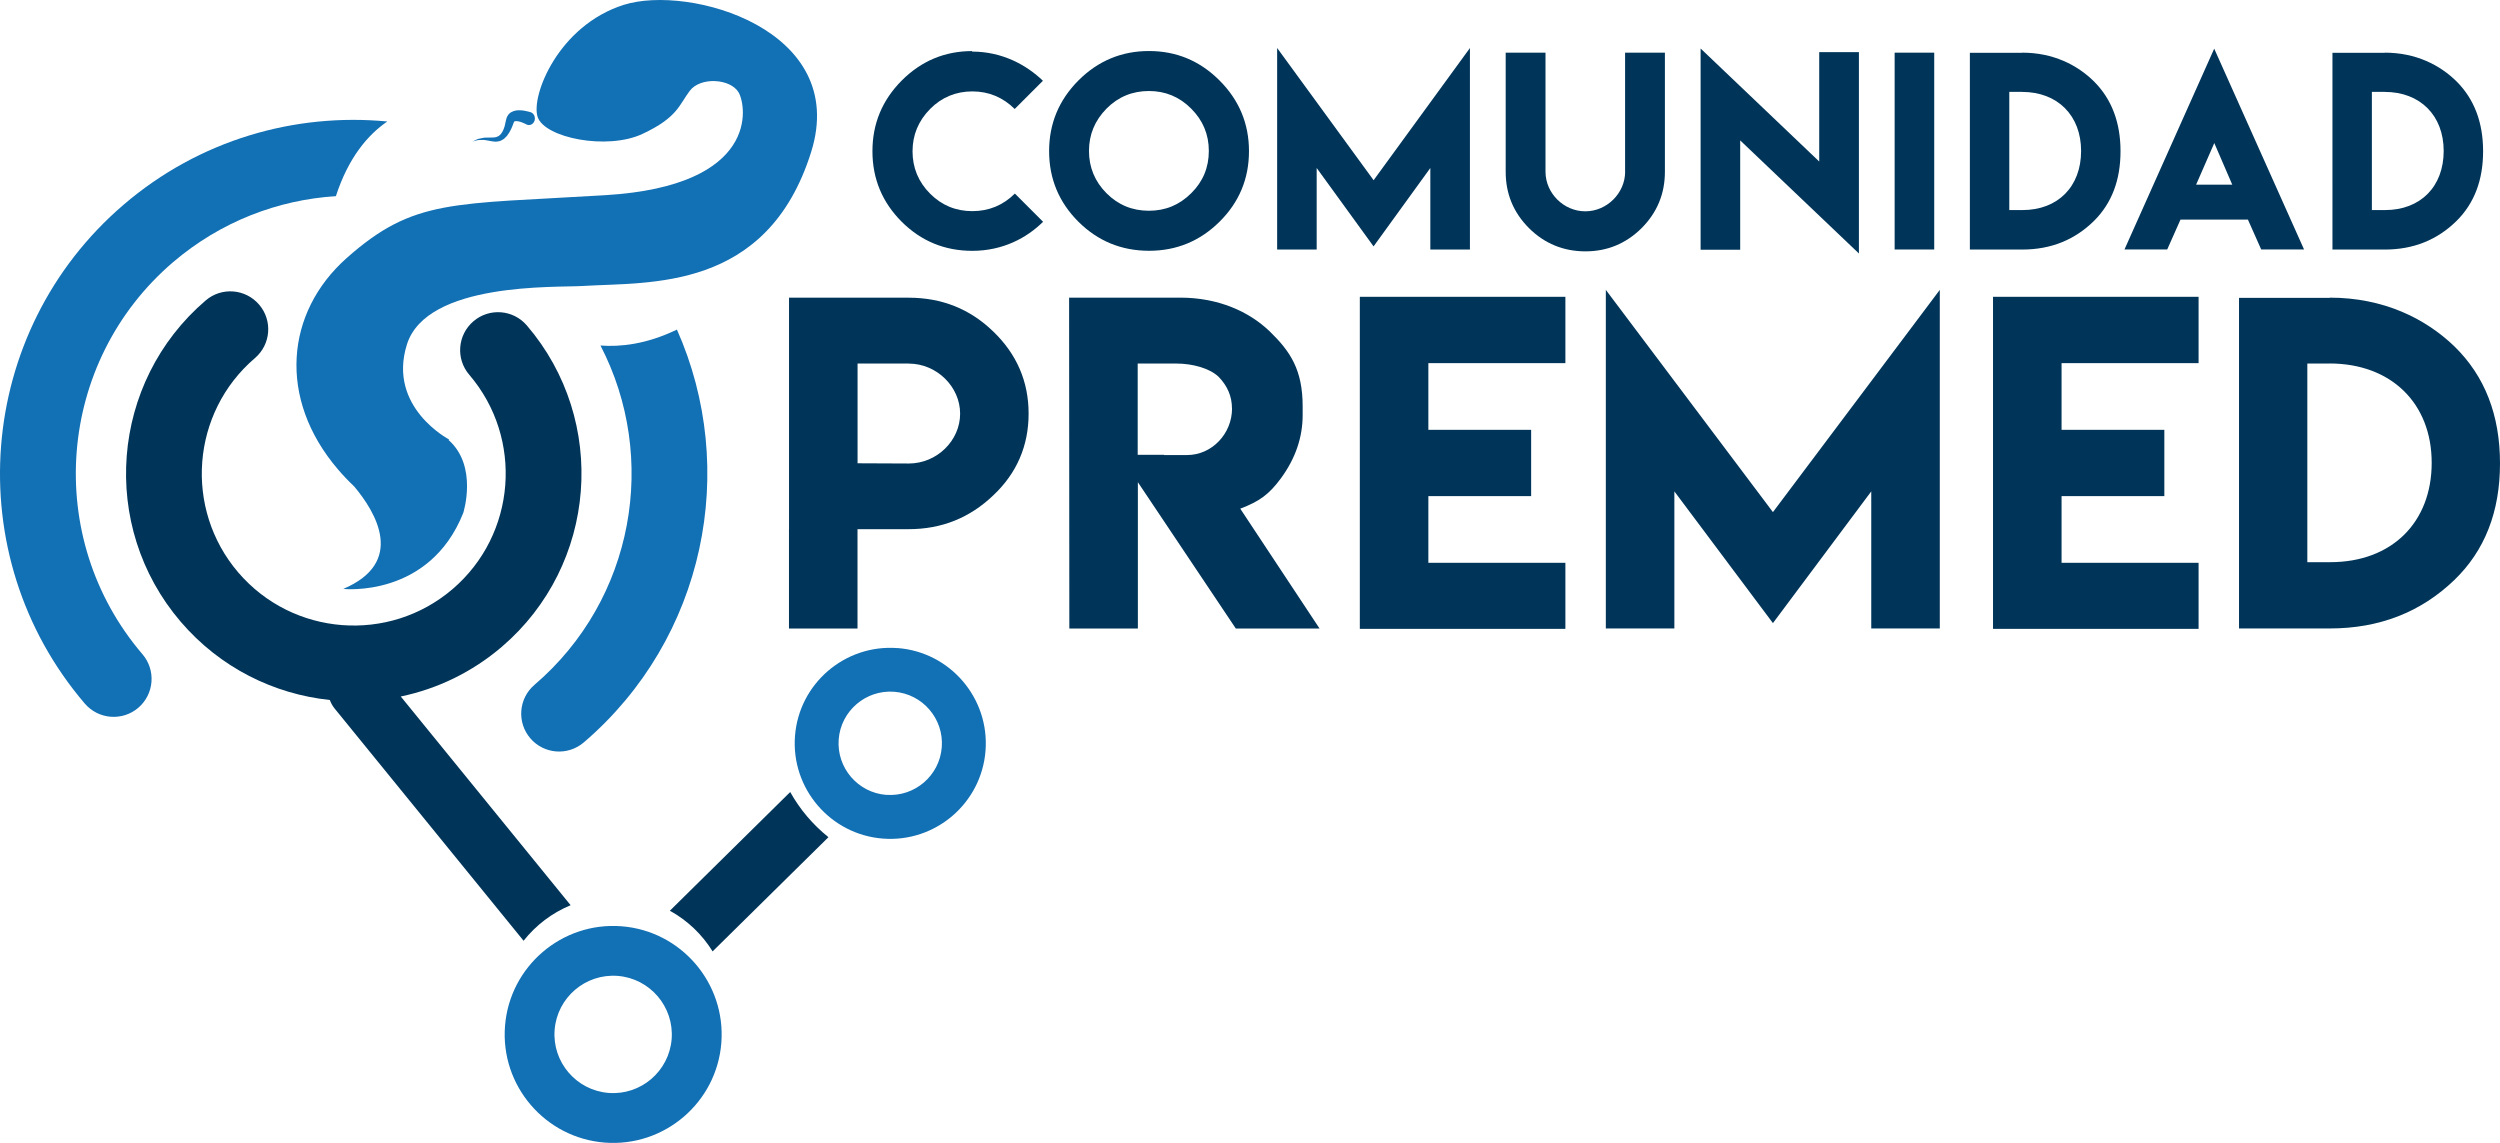 <?xml version="1.0" encoding="UTF-8"?><svg id="Capa_2" xmlns="http://www.w3.org/2000/svg" viewBox="0 0 443.9 202.94"><defs><style>.cls-1{fill:#003559;}.cls-2{fill:#1270b4;}</style></defs><g id="Capa_1-2"><g id="Unido_Color"><path class="cls-2" d="M68.77,21.57c-16.38-1.56-33.35,3.24-46.8,14.76C-4.37,58.86-7.46,98.6,15.06,124.93c2.42,2.82,6.67,3.16,9.5.74,2.82-2.42,3.16-6.67.74-9.5-17.7-20.68-15.27-51.91,5.42-69.61,8.44-7.21,18.62-11.08,28.92-11.73,2.22-6.84,5.66-10.88,9.13-13.26Z"/><path class="cls-2" d="M110.76.86c-11.63,3.68-16.52,16.16-15.3,19.9,1.23,3.73,12.35,5.95,18.61,3.02,6.26-2.93,6.5-5.14,8.41-7.66,1.91-2.52,7.24-2.16,8.67.29s3.69,16.56-23.57,18.24c-27.26,1.68-34.07.53-46.07,11.21-10.78,9.6-12.28,24.89-1.49,37.5h0s.02.01.02.02c.86,1.01,1.8,2,2.83,2.97,3.89,4.63,9.2,13.48-1.92,18.22,0,0,15.3,1.66,21.31-13.51,0,0,2.65-8.29-2.62-12.94l.13-.07s-11.02-5.72-7.52-16.88c3.5-11.15,26.5-10.09,31.2-10.39,11.73-.74,32.78,1.09,40.58-23.8C150.85,5.23,122.39-2.82,110.76.86Z"/><path class="cls-2" d="M84.33,25c.16-.04.36-.08.58-.13.22,0,.48-.01.76-.02.26-.04.58.06.91.1.16.03.33.06.5.09l.24.04.29.04c.39.08.83.02,1.27-.12.2-.11.42-.21.61-.35.17-.16.35-.32.51-.5.3-.38.53-.77.73-1.18.19-.41.36-.83.48-1.18.16-.36.12-.2.26-.27.12-.02.33-.03.55.02.43.08.84.26,1.11.38.28.13.39.2.4.2.54.24,1.15-.05,1.37-.65.22-.6-.05-1.27-.58-1.51.01,0-.23-.09-.59-.17-.37-.09-.9-.22-1.61-.21-.35,0-.78.05-1.27.3-.23.11-.51.33-.68.62-.19.26-.29.68-.32.81-.08.41-.16.76-.25,1.12-.11.36-.24.7-.41,1-.09.14-.2.26-.29.41-.11.11-.24.19-.36.31-.27.14-.56.26-.89.25l-.24.02h-.28c-.18,0-.34,0-.51.01-.33.02-.64-.02-.94.07-.29.06-.56.12-.8.17-.22.1-.42.18-.57.25-.16.06-.26.18-.34.22-.08.06-.12.08-.12.08,0,0,.04-.02.12-.07.09-.03.19-.12.36-.15Z"/><path class="cls-2" d="M120.2,58.52c-5.46,2.64-10.13,3.1-13.58,2.83,10.33,19.9,6.04,45.06-11.72,60.25-2.83,2.42-3.15,6.67-.74,9.49,2.42,2.83,6.67,3.15,9.49.74,21.61-18.49,27.55-48.57,16.54-73.32Z"/><path class="cls-2" d="M110.37,164.47c-10.59-.83-19.88,7.12-20.7,17.71-.83,10.59,7.12,19.87,17.71,20.7,10.59.82,19.88-7.12,20.7-17.71.82-10.59-7.12-19.87-17.71-20.7ZM108.06,194.06c-5.73-.45-10.03-5.48-9.58-11.2.45-5.73,5.47-10.02,11.2-9.58,5.72.45,10.02,5.47,9.58,11.2-.45,5.73-5.47,10.03-11.2,9.58Z"/><path class="cls-2" d="M159.39,115.08c-9.33-.73-17.51,6.27-18.23,15.59-.72,9.33,6.27,17.51,15.6,18.23,9.33.73,17.51-6.27,18.23-15.6.72-9.33-6.27-17.51-15.6-18.23ZM157.36,141.14c-5.04-.39-8.83-4.82-8.44-9.87.39-5.04,4.82-8.83,9.86-8.44,5.05.39,8.84,4.82,8.44,9.86-.39,5.05-4.82,8.83-9.87,8.44Z"/><path class="cls-1" d="M172.62,44.54c-4.89-.01-9.06-1.73-12.51-5.16-3.47-3.47-5.2-7.65-5.2-12.53s1.73-9.06,5.2-12.55c3.48-3.48,7.65-5.23,12.51-5.23l-.02.09c5.4,0,9.69,2.4,12.58,5.18l-5.01,5.01c-2.11-2.08-4.62-3.12-7.52-3.12s-5.45,1.04-7.5,3.12c-2.08,2.11-3.12,4.62-3.12,7.52s1.04,5.44,3.12,7.52c2.07,2.07,4.57,3.1,7.5,3.1s5.46-1.04,7.55-3.12l5.01,5.01c-2.87,2.84-7.12,5.16-12.58,5.16Z"/><path class="cls-1" d="M216.54,14.29c3.48,3.48,5.23,7.67,5.23,12.55s-1.74,9.08-5.23,12.53c-3.47,3.44-7.65,5.16-12.53,5.16-4.9-.01-9.08-1.73-12.53-5.16-3.47-3.47-5.2-7.65-5.2-12.53s1.73-9.06,5.2-12.55c3.48-3.48,7.66-5.23,12.53-5.23s9.05,1.74,12.53,5.23ZM196.48,19.28c-2.08,2.11-3.12,4.62-3.12,7.52s1.04,5.44,3.12,7.52c2.07,2.07,4.57,3.1,7.52,3.1s5.41-1.03,7.5-3.1c2.1-2.07,3.14-4.58,3.14-7.52s-1.05-5.43-3.14-7.52-4.58-3.12-7.5-3.12-5.47,1.04-7.52,3.12Z"/><path class="cls-1" d="M243.89,32.01l17.11-23.48v35.78h-7.03v-14.48l-10.08,13.92-10.1-13.92v14.48h-7.02V8.52l17.13,23.48Z"/><path class="cls-1" d="M288.55,30.49V9.35h7.07v21.16c0,3.9-1.38,7.23-4.14,10-2.78,2.75-6.1,4.12-9.97,4.12s-7.26-1.37-10.02-4.12c-2.76-2.76-4.14-6.09-4.14-10V9.35h7.07v21.14c0,3.81,3.23,7.03,7.07,7.03s7.07-3.24,7.07-7.03Z"/><path class="cls-1" d="M323.02,28.67V9.26h7.05v35.75l-21.08-20.08v19.41h-7.03V8.61l21.05,20.06Z"/><path class="cls-1" d="M336.41,9.35h7.03v34.95h-7.03V9.35Z"/><path class="cls-1" d="M359.07,9.35c5.49,0,9.79,2.18,12.77,5.14,3.12,3.14,4.68,7.26,4.68,12.37s-1.56,9.22-4.68,12.33c-3.44,3.41-7.7,5.12-12.77,5.12h-9.3V9.37h9.3v-.02ZM359.05,16.31h-2.28v20.99h2.34c6.3,0,10.41-4.18,10.41-10.49s-4.18-10.49-10.47-10.49Z"/><path class="cls-1" d="M393.15,8.63l15.96,35.67h-7.61l-2.36-5.31h-11.97l-2.36,5.31h-7.59l15.94-35.67ZM396.36,32.79l-3.19-7.39-3.23,7.39h6.42Z"/><path class="cls-1" d="M423.45,9.35c5.49,0,9.79,2.18,12.77,5.14,3.12,3.14,4.68,7.26,4.68,12.37s-1.56,9.22-4.68,12.33c-3.44,3.41-7.7,5.12-12.77,5.12h-9.3V9.37h9.3v-.02ZM423.43,16.31h-2.28v20.99h2.34c6.3,0,10.41-4.18,10.41-10.49s-4.18-10.49-10.47-10.49Z"/><path class="cls-1" d="M140.1,93.96v-41.1h21.25c5.88,0,10.89,2,15.02,6.01,4.18,4.03,6.27,8.89,6.27,14.58s-2.09,10.57-6.27,14.5c-4.18,4.01-9.19,6.01-15.02,6.01h-9.09v17.64h-12.17v-17.64ZM161.36,64.55h-9.09v17.71l9.09.04c4.98,0,9.12-4.05,9.12-8.85s-4.17-8.89-9.12-8.89Z"/><path class="cls-1" d="M189.84,52.85h19.75c6.74,0,12.19,2.47,15.85,5.98,3.69,3.58,5.86,6.84,5.86,13.34v1.53c0,3.96-1.28,7.69-3.83,11.19-2.13,2.89-3.81,4.12-7.25,5.43l14.08,21.28h-14.87l-17.39-25.98v25.98h-12.17l-.04-58.74ZM218.75,72.53c0-2.14-.8-4.02-2.4-5.65-1.58-1.49-4.58-2.33-7.51-2.33h-6.83v16.21h4.69v.04h4.06c4.43,0,8-3.79,8-8.27Z"/><path class="cls-1" d="M277.95,52.71v11.77h-24.33v11.84h18.25v11.77h-18.25v11.84h24.33v11.73h-36.5v-58.96h36.5Z"/><path class="cls-1" d="M314.8,90.93l29.63-39.46v60.12h-12.17v-24.34l-17.46,23.39-17.5-23.39v24.34h-12.17v-60.12l29.67,39.46Z"/><path class="cls-1" d="M390.38,52.71v11.77h-24.33v11.84h18.25v11.77h-18.25v11.84h24.33v11.73h-36.5v-58.96h36.5Z"/><path class="cls-1" d="M413.67,52.85c9.51,0,16.95,3.67,22.12,8.64,5.41,5.27,8.11,12.2,8.11,20.79s-2.7,15.49-8.11,20.71c-5.96,5.73-13.33,8.6-22.12,8.6h-16.11v-58.7h16.11v-.04ZM413.63,64.55h-3.94v35.27h4.06c10.91,0,18.02-7.03,18.02-17.64s-7.23-17.64-18.14-17.64Z"/><path class="cls-1" d="M92.96,167.05c2.19-2.78,5.07-4.96,8.36-6.32l-30.16-37.06c6.43-1.34,12.62-4.27,17.95-8.83,16.95-14.5,18.95-40.1,4.44-57.05-2.42-2.83-6.67-3.16-9.49-.74-2.83,2.42-3.16,6.67-.74,9.49,9.68,11.31,8.35,28.38-2.96,38.06-11.31,9.68-28.38,8.35-38.06-2.96-9.67-11.31-8.35-28.39,2.97-38.06,2.83-2.42,3.16-6.67.74-9.49-2.42-2.83-6.67-3.16-9.49-.74-16.95,14.5-18.95,40.09-4.44,57.04,6.99,8.17,16.55,12.86,26.48,13.9.2.51.45,1.01.81,1.46l33.61,41.31Z"/><path class="cls-1" d="M140.31,140.63l-21.37,21.08c3.13,1.72,5.74,4.22,7.59,7.22l20.57-20.28c-2.76-2.21-5.07-4.93-6.79-8.02Z"/></g></g></svg>